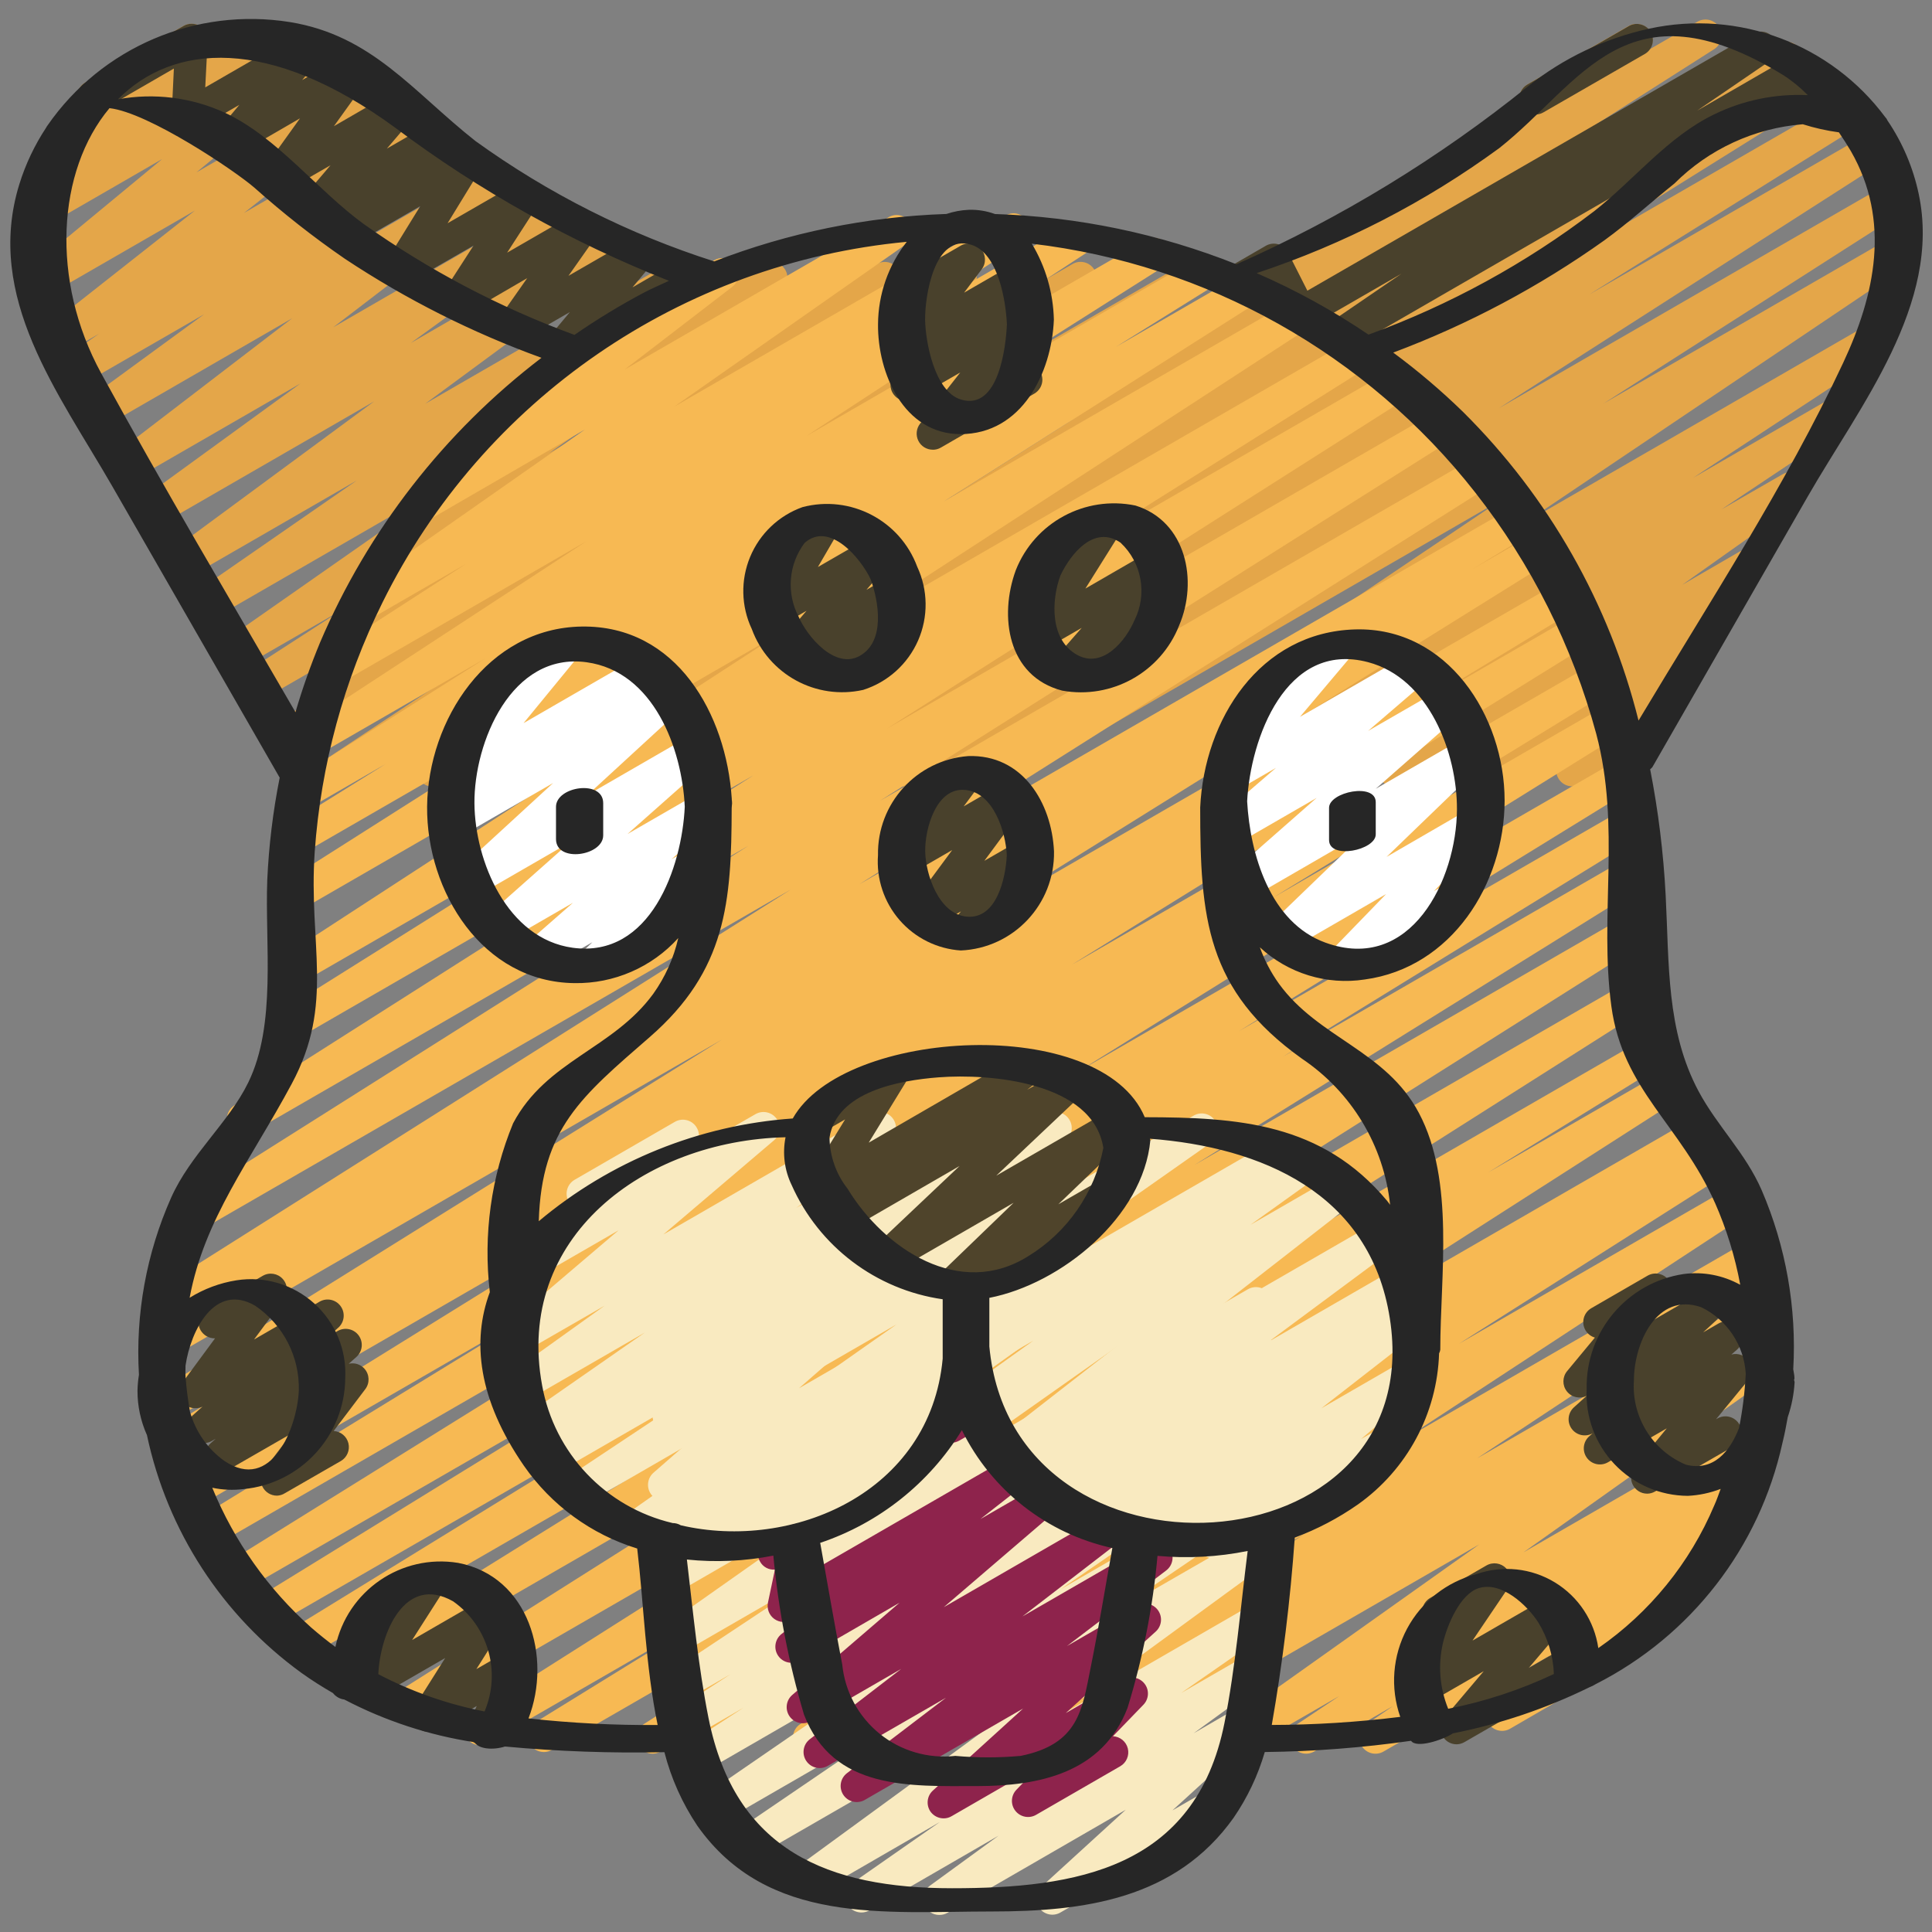 <svg height="512" viewBox="0 0 60 60" width="512" xmlns="http://www.w3.org/2000/svg"><rect x="0" y="0" width="60" height="60" fill="#808080" stroke="none"/><g id="017---Cheetah" fill="none"><path id="Path" d="m47.684 3.557c-.226-0-.424-.152-.483-.371-.059-.219.037-.449.233-.562l3.157-1.824c.237-.124.531-.039.665.193.134.232.061.528-.165.672l-3.157 1.824c-.076.044-.162.068-.25.068z" fill="#e4a649"/><path id="Path" d="m10.487 24.435c-.221 0-.415-.145-.479-.356-.064-.211.019-.439.203-.561l9.678-6.418-10.806 6.235c-.233.131-.527.056-.669-.17-.142-.226-.081-.523.138-.676l9.714-6.6-10.108 5.835c-.235.134-.533.057-.674-.174-.141-.231-.073-.531.153-.679l3-1.94-3.067 1.769c-.232.133-.527.06-.671-.165-.143-.226-.084-.524.135-.678l7.205-5.04-7.545 4.356c-.232.135-.53.063-.674-.164-.144-.227-.083-.527.139-.68l4.921-3.408-5.128 2.96c-.23.131-.522.061-.667-.16-.145-.221-.092-.517.12-.675l6.215-4.581-6.593 3.806c-.23.131-.522.06-.666-.162-.144-.222-.091-.518.122-.675l4.851-3.527-5.116 2.953c-.228.128-.516.059-.661-.158-.145-.217-.099-.51.107-.671l5.409-4.146-5.792 3.344c-.23.13-.521.059-.665-.162-.144-.221-.092-.516.12-.674l3.6-2.631-3.79 2.185c-.232.129-.524.055-.666-.169-.142-.224-.085-.52.131-.674l1.066-.74-1.033.6c-.227.13-.515.063-.662-.153-.147-.216-.102-.509.102-.672l4.568-3.599-4.611 2.66c-.225.128-.51.063-.657-.15s-.109-.502.089-.668l4.164-3.443-3.62 2.09c-.227.124-.511.053-.655-.162-.143-.215-.099-.505.103-.667l.866-.653c-.203.058-.421-.018-.544-.19-.149-.209-.116-.496.076-.666l1.408-1.241c-.166-.081-.273-.248-.279-.432-.006-.185.09-.358.25-.45l3.058-1.763c.222-.127.505-.065.654.143.149.208.117.495-.074.665l-.563.494 2.442-1.407c.229-.131.52-.062.665.158.146.22.095.515-.114.674l-.765.577 1.755-1.016c.225-.13.512-.066.66.148s.109.505-.091.67l-4.169 3.443 5.485-3.166c.227-.131.517-.064.664.153.147.217.101.511-.105.673l-4.567 3.6 5.412-3.125c.232-.135.53-.063.674.164s.083.527-.139.68l-1.064.738 1.381-.8c.229-.126.517-.054.659.165.143.219.093.511-.114.67l-3.6 2.634 4.419-2.551c.228-.132.52-.064.666.155.146.219.097.514-.112.675l-5.409 4.145 6.72-3.878c.23-.131.522-.06.666.162.144.222.091.518-.122.675l-4.853 3.528 6.108-3.525c.23-.131.522-.061.667.16.145.221.092.517-.12.675l-6.211 4.578 7.9-4.56c.232-.133.527-.06.671.165.143.226.084.524-.135.678l-4.925 3.411 6.991-4.033c.232-.133.527-.06.671.165.143.226.084.524-.135.678l-7.2 5.037 10.186-5.88c.235-.134.533-.057.674.174.141.231.073.531-.153.679l-2.992 1.936 4.83-2.789c.233-.131.527-.056.669.17s.081.523-.138.676l-9.719 6.601 12.906-7.447c.234-.136.534-.061.676.169s.076.532-.15.681l-9.676 6.42 12.593-7.27c.234-.131.53-.054.67.175.14.229.075.527-.148.677l-7.537 4.894 22.993-13.279c.234-.127.527-.048.666.18.138.228.073.524-.148.674l-16.474 10.493 18.445-10.649c.154-.091.344-.094.5-.006s.253.251.256.43c.002.179-.091.345-.245.436l-1.916 1.175 2.368-1.368c.236-.13.532-.05.67.181.138.231.069.529-.156.676l-9.993 6.238 10.54-6.084c.235-.127.529-.047.667.182.138.229.071.526-.152.674l-8.4 5.247 8.587-4.958c.235-.138.538-.062.68.171.142.233.071.537-.16.683l-11.918 7.639 11.974-6.913c.234-.125.525-.046.663.181s.075.522-.144.672l-9.243 5.914 8.875-5.123c.233-.135.532-.061.675.168.143.229.078.53-.146.68l-11.855 7.98 10.6-6.12c.235-.141.539-.066.682.166.144.233.073.538-.157.685l-5.889 3.87 4.066-2.348c.234-.139.536-.065.68.166s.076.535-.152.683l-3.715 2.48 1.914-1.1c.231-.128.522-.055.664.167s.088.517-.125.673l-3.668 2.6 1.727-1c.231-.152.542-.087.694.144s.087.542-.144.694l-1.713 1.279c.221-.089.474-.01.605.189.131.199.103.463-.066.63l-1.793 1.8c.209.033.375.193.414.401.039.208-.057.418-.239.525l-2.656 1.534c-.217.121-.49.064-.641-.134s-.133-.476.041-.653l1.5-1.5-3.96 2.286c-.229.129-.519.059-.663-.16-.145-.219-.095-.513.114-.673l1.68-1.254-3.619 2.088c-.23.125-.517.051-.659-.169-.141-.22-.089-.512.12-.67l3.669-2.607-5.971 3.447c-.233.131-.528.055-.669-.172-.141-.227-.079-.525.141-.676l3.7-2.473-5.755 3.319c-.234.131-.529.054-.669-.174-.141-.228-.077-.526.144-.676l5.9-3.875-8.188 4.726c-.233.129-.525.053-.666-.173s-.081-.522.137-.674l11.855-7.982-15.294 8.83c-.234.125-.525.046-.663-.181-.138-.227-.075-.522.144-.672l9.23-5.906-11.718 6.761c-.234.129-.529.051-.668-.178-.139-.228-.074-.526.148-.675l11.924-7.641-14.716 8.495c-.235.127-.529.047-.667-.182-.138-.229-.071-.526.152-.674l8.394-5.244-10.569 6.1c-.235.127-.529.047-.667-.182-.138-.229-.071-.526.152-.674l10-6.245-12.3 7.1c-.236.131-.534.05-.672-.182s-.067-.532.161-.677l1.92-1.173-3.522 2.033c-.235.131-.532.053-.671-.177-.14-.23-.072-.529.152-.677l16.468-10.488-19.654 11.346c-.234.129-.527.051-.667-.176-.14-.227-.076-.524.144-.675l7.536-4.894-9.953 5.746c-.076.044-.162.068-.25.068z" fill="#e4a649"/><path id="Path" d="m22.283 54.47c-.224 0-.42-.149-.481-.364-.061-.215.029-.445.219-.562l.373-.23-1.885 1.086c-.234.129-.529.051-.668-.178-.139-.228-.074-.526.148-.675l13.261-8.5-16.114 9.3c-.236.133-.535.054-.675-.179-.139-.233-.067-.534.162-.679l5.132-3.166-6.607 3.814c-.235.129-.53.05-.669-.179-.139-.229-.072-.528.152-.676l15.742-9.982-17.551 10.129c-.236.132-.533.053-.673-.178-.139-.231-.07-.531.157-.678l17.09-10.8-18.456 10.66c-.236.133-.535.054-.675-.179-.139-.233-.067-.534.162-.679l14.058-8.738-14.9 8.6c-.236.128-.53.047-.668-.183-.137-.23-.069-.528.156-.675l11.186-6.879-11.759 6.782c-.236.128-.53.047-.668-.183-.137-.23-.069-.528.156-.675l12.347-7.6-12.708 7.334c-.236.13-.532.05-.67-.181-.138-.231-.069-.529.156-.676l16.856-10.482-17.258 9.962c-.236.131-.534.05-.672-.182s-.067-.532.161-.677l10.471-6.413-10.498 6.061c-.237.142-.544.065-.686-.172-.142-.237-.065-.544.172-.686l16.089-9.974-16.075 9.281c-.238.141-.545.062-.685-.175s-.062-.545.175-.685l5.065-3.076-4.784 2.761c-.236.13-.532.05-.67-.181-.138-.231-.069-.529.156-.676l17.487-10.9-17.062 9.851c-.237.132-.536.051-.674-.183-.138-.234-.064-.535.166-.678l1.781-1.076-1.234.712c-.235.129-.53.05-.669-.179-.139-.229-.072-.528.152-.676l19.68-12.431-18.549 10.706c-.235.129-.53.05-.669-.179-.139-.229-.072-.528.152-.676l17.757-11.214-15.442 8.915c-.236.143-.544.068-.687-.168s-.068-.544.168-.687l16.113-10.246-13.894 8.023c-.237.142-.544.066-.686-.171s-.066-.544.171-.686l10.038-6.3-9.593 5.537c-.234.129-.527.051-.667-.176-.14-.227-.076-.524.144-.675l15.34-9.98-14.964 8.64c-.234.124-.524.043-.661-.183-.137-.227-.074-.521.144-.671l9.763-6.2-9.086 5.244c-.237.142-.544.065-.686-.172s-.065-.544.172-.686l3.034-1.891-2.4 1.385c-.234.124-.524.043-.661-.183-.137-.227-.074-.521.144-.671l6.007-3.807-5.08 2.933c-.234.133-.532.057-.673-.173-.141-.229-.075-.529.149-.678l8.756-5.727-7.6 4.386c-.234.127-.526.048-.665-.179-.139-.227-.076-.523.144-.673l4.386-2.834-2.975 1.716c-.231.131-.525.058-.668-.166-.143-.224-.085-.521.131-.676l7.2-5.044-4.763 2.761c-.228.134-.521.067-.668-.153-.147-.22-.098-.516.112-.676l4.174-3.216c-.198-.05-.345-.214-.373-.416s.069-.4.245-.502l5.293-3.057c.228-.131.518-.063.664.155.146.218.098.513-.109.674l-3.338 2.566 8.2-4.733c.231-.131.525-.058.668.166.143.224.085.521-.131.676l-7.2 5.045 10.3-5.944c.234-.127.526-.048.665.179.139.227.076.523-.144.673l-4.386 2.835 5.9-3.408c.233-.124.522-.045.661.179.138.225.078.518-.138.671l-8.758 5.73 10.545-6.093c.235-.135.535-.057.676.175.141.232.071.534-.158.68l-6.01 3.808 7.088-4.092c.153-.092.344-.095.5-.008s.254.25.257.429-.09.345-.243.437l-3.036 1.891 3.879-2.239c.235-.135.535-.057.676.175.141.232.071.534-.158.68l-9.742 6.187 10.739-6.2c.234-.131.53-.054.67.175.14.229.075.527-.148.677l-15.348 9.985 16.718-9.652c.236-.132.533-.053.673.178.139.231.07.531-.157.678l-10.03 6.3 10.728-6.194c.235-.131.532-.053.671.177.14.23.072.529-.152.677l-16.12 10.246 17.014-9.821c.235-.129.53-.05.669.179.139.229.072.528-.152.676l-17.756 11.212 18.508-10.684c.235-.125.526-.045.664.183.137.228.073.523-.148.672l-19.67 12.425 20.307-11.725c.238-.141.544-.062.685.176.141.238.062.544-.176.685l-1.781 1.08 1.846-1.067c.153-.092.344-.095.5-.009.156.087.254.25.258.429s-.09.346-.243.438l-17.5 10.907 17.832-10.295c.237-.135.538-.055.678.179.139.235.065.537-.168.681l-5.035 3.058 4.987-2.879c.236-.13.532-.05.67.181.138.231.069.529-.156.676l-16.1 9.979 16.233-9.372c.236-.131.534-.05.672.182s.067.532-.161.677l-10.482 6.424 10.327-5.962c.237-.142.544-.065.686.172.142.237.065.544-.172.686l-16.846 10.476 16.76-9.676c.236-.131.534-.05.672.182s.067.532-.161.677l-12.342 7.6 12.036-6.947c.236-.131.534-.05.672.182s.067.532-.161.677l-11.177 6.879 10.793-6.23c.235-.126.528-.045.665.184.137.229.07.525-.152.673l-14.065 8.743 13.576-7.838c.235-.129.53-.05.669.179.139.229.072.528-.152.676l-17.09 10.799 16.412-9.478c.235-.135.535-.057.676.175.141.232.071.534-.158.68l-15.747 9.994 15.554-8.979c.236-.133.535-.054.675.179.139.233.067.534-.162.679l-5.121 3.16 5.245-3.028c.234-.125.525-.046.663.181.138.227.075.522-.144.672l-13.281 8.509 13.839-7.989c.236-.128.53-.047.668.183.137.23.069.528-.156.675l-.342.21.374-.215c.235-.135.535-.057.676.175.141.232.071.534-.158.68l-8.294 5.269 8.405-4.852c.233-.127.525-.049.665.177.139.226.078.522-.141.673l-10.636 6.97 10.664-6.156c.233-.125.523-.048.662.177s.079.519-.137.672l-8.915 5.895 8.736-5.043c.152-.094.343-.099.5-.014.157.085.257.247.262.426.005.179-.086.346-.238.44l-5.222 3.413 4.747-2.741c.231-.128.522-.055.664.167s.088.517-.125.673l-7.887 5.6 7.056-4.073c.233-.127.524-.05.664.175.14.225.08.521-.137.673l-1.321.882.359-.206c.232-.133.528-.059.671.167s.082.525-.138.678l-1.117.765c.225-.043.451.073.547.281.096.208.039.455-.139.599l-2.674 2.159c.182.066.309.231.327.423.018.192-.077.378-.243.477l-4.266 2.475c-.226.133-.517.068-.665-.148-.149-.216-.105-.51.1-.674l1.8-1.449-5.179 2.987c-.232.128-.523.053-.664-.171s-.084-.519.131-.673l.833-.572-2.456 1.416c-.233.127-.524.05-.664-.175-.14-.225-.08-.521.137-.673l1.321-.882-3 1.73c-.23.125-.517.051-.659-.169-.141-.22-.089-.512.12-.67l7.885-5.6-11.157 6.439c-.234.129-.527.051-.667-.176-.14-.227-.076-.524.144-.675l5.222-3.413-7.388 4.264c-.233.129-.526.052-.667-.174-.14-.226-.078-.523.141-.675l8.911-5.892-11.679 6.741c-.234.131-.529.054-.669-.174-.141-.228-.077-.526.144-.676l10.644-6.977-13.556 7.827c-.234.127-.527.048-.666-.18-.138-.228-.073-.524.148-.674l8.287-5.265-10.599 6.119c-.076.045-.162.069-.25.07z" fill="#f7b953"/><g fill="#49412c"><path id="Path" d="m29.954 29.458c-.193 0-.369-.111-.452-.286s-.057-.382.065-.531l.277-.337-.852.491c-.205.118-.465.076-.622-.1-.158-.177-.17-.439-.03-.63l1.231-1.665-1.26.728c-.205.119-.466.077-.624-.1-.158-.177-.169-.441-.027-.632l.734-.977c-.199-.048-.348-.212-.378-.414-.029-.202.068-.402.245-.505l1.539-.89c.206-.119.467-.076.624.101s.168.442.026.632l-.522.7 1.221-.705c.205-.118.465-.077.622.099s.171.439.031.63l-1.232 1.666 1.151-.663c.209-.12.474-.074.63.11s.158.453.006.64l-.658.8c.169.079.28.245.288.431s-.088.362-.249.455l-1.533.886c-.076.044-.163.067-.251.066z"/><path id="Path" d="m28.968 13.966c-.192 0-.367-.109-.45-.281s-.062-.377.056-.528l1.248-1.589-1.414.816c-.218.128-.498.072-.651-.129s-.131-.486.051-.662l.367-.357c-.205.048-.418-.038-.533-.214-.115-.176-.107-.406.02-.574l.793-1.048c-.191-.057-.33-.223-.353-.421-.023-.198.074-.391.246-.491l1.493-.861c.206-.118.466-.075.623.103s.168.441.026.63l-.549.729 1.159-.669c.218-.128.498-.072.651.129s.131.486-.051.662l-.3.295.169-.1c.207-.12.471-.076.628.105.157.181.164.447.016.636l-1.248 1.589.654-.377c.155-.091.346-.092.502-.002.156.089.251.255.251.435-0.0.179-.097.345-.253.434l-2.901 1.675c-.076.044-.162.067-.25.066z"/><path id="Path" d="m51.154 46.387c-.194 0-.37-.112-.452-.287s-.057-.382.066-.531l.995-1.211-1.826 1.054c-.223.129-.507.068-.657-.141-.15-.209-.117-.497.076-.667l.107-.093c-.22.126-.5.067-.651-.137-.151-.205-.124-.49.062-.663l.4-.362c-.212.105-.468.047-.614-.139-.146-.186-.142-.448.009-.63l.862-1.04c-.124-.036-.229-.118-.294-.23-.138-.239-.056-.545.183-.683l1.747-1.01c.21-.121.476-.074.632.11.156.185.157.455.003.642l-.582.7 1.476-.852c.22-.126.5-.067.651.137.151.205.124.49-.062.663l-.393.361.47-.272c.223-.132.509-.071.66.139.151.21.117.501-.079.67l-.173.151c.21-.057.433.029.551.211s.104.421-.034.589l-.994 1.21.06-.034c.237-.124.531-.039.665.193.134.232.061.528-.165.672l-2.453 1.412c-.075.044-.159.067-.246.068z"/><path id="Path" d="m8.6 46.449c-.189 0-.363-.107-.447-.276-.085-.169-.066-.372.047-.524l.858-1.133-1.937 1.114c-.222.129-.506.068-.656-.14s-.118-.496.074-.667l.161-.142-.133.076c-.22.118-.493.056-.64-.146-.147-.202-.123-.481.056-.654l.306-.274c-.207.102-.457.05-.605-.127-.148-.177-.156-.432-.019-.618l1.013-1.374c-.183.004-.354-.092-.447-.25-.138-.239-.056-.545.183-.683l1.747-1.01c.205-.118.465-.076.622.1.158.177.17.439.03.63l-.924 1.249 2.049-1.183c.22-.118.493-.056.64.146s.123.481-.056.654l-.3.27.266-.153c.222-.126.503-.065.653.142.149.207.119.493-.071.664l-.24.213c.18-.043.369.017.491.156.157.178.167.442.024.632l-.983 1.3c.221.012.407.168.459.383.051.215-.044.438-.236.549l-1.738 1c-.074.047-.159.073-.247.076z"/><path id="Path" d="m25.6 21.308c-.199 0-.379-.117-.458-.299s-.044-.394.09-.54l.056-.061-.377.217c-.21.121-.477.073-.633-.113-.155-.186-.155-.457.002-.643l.767-.9-.776.447c-.196.113-.444.08-.603-.08-.16-.16-.192-.408-.079-.604l.709-1.217c-.24.047-.479-.086-.565-.315-.086-.229.007-.487.219-.609l1.448-.836c.196-.113.444-.079.603.081s.191.408.078.604l-.681 1.17 1.643-.948c.21-.121.477-.073.633.113.155.186.155.457-.002.643l-.766.9.71-.409c.214-.124.487-.073.641.12.155.193.145.47-.023.652l-.28.3c.214.024.389.184.433.395.044.211-.053.427-.24.535l-2.3 1.327c-.075.045-.161.069-.249.07z"/><path id="Path" d="m33.1 21.316c-.196-0-.374-.115-.455-.294-.081-.179-.05-.388.08-.536l.869-.987-1.123.648c-.199.116-.452.081-.612-.085-.16-.166-.186-.42-.062-.615l1.103-1.765c-.239.124-.533.036-.665-.199s-.055-.532.175-.672l1.732-1c.199-.115.451-.08.611.086.159.166.185.419.062.614l-1.107 1.767 2.024-1.169c.212-.122.481-.072.635.117.155.189.15.462-.01.646l-.87.988.191-.109c.237-.124.531-.039.665.193.134.232.061.528-.165.672l-2.832 1.635c-.075.043-.16.065-.246.065z"/></g><path id="Path" d="m29.175 59.47c-.218.003-.413-.136-.481-.343-.069-.207.005-.435.181-.562l2.139-1.558-4.014 2.321c-.232.133-.527.06-.671-.165-.143-.226-.084-.524.135-.678l2.723-1.9-3.976 2.3c-.23.13-.521.059-.665-.162s-.092-.516.12-.674l6.982-5.1-8.24 4.751c-.233.131-.527.056-.669-.17s-.081-.523.138-.676l5.109-3.48-5.5 3.176c-.232.133-.528.059-.671-.167s-.082-.525.138-.678l6.6-4.54-6.727 3.885c-.234.136-.534.061-.676-.169s-.076-.532.15-.681l1.79-1.165-1.544.892c-.152.093-.343.098-.5.013-.157-.085-.257-.248-.262-.426-.005-.179.086-.346.239-.44l1.665-1.08-1.3.751c-.234.133-.53.057-.672-.171s-.078-.528.145-.678l4.384-2.907-4.045 2.335c-.231.13-.523.057-.666-.166-.143-.223-.087-.519.128-.675l6.408-4.517-6.114 3.534c-.231.132-.525.06-.668-.164-.144-.224-.087-.521.128-.676l4.171-2.97-3.8 2.194c-.232.133-.527.06-.671-.165-.143-.226-.084-.524.135-.678l1.115-.779-.49.283c-.223.13-.508.069-.658-.141-.15-.21-.116-.5.079-.669l3.11-2.717-2.388 1.379c-.225.133-.515.07-.665-.145-.149-.215-.108-.509.096-.674l.417-.344c-.113-.002-.224-.036-.318-.1-.16-.121-.233-.327-.183-.522l.457-1.814c-.179-.071-.302-.238-.315-.43-.013-.192.085-.375.252-.47l.521-.3c.174-.1.391-.087.551.034.16.121.233.326.184.521l-.392 1.555 3.667-2.116c.225-.128.51-.063.657.15.147.212.109.502-.089.668l-.143.118 1.628-.939c.223-.127.506-.066.655.143.149.209.117.496-.076.666l-3.109 2.716 6.117-3.531c.232-.133.527-.06.671.165.143.226.084.524-.135.678l-1.125.785 2.826-1.631c.231-.132.525-.06.668.164.144.224.087.521-.128.676l-4.171 2.971 6.61-3.816c.231-.13.523-.057.666.166.143.223.087.519-.128.675l-6.409 4.518 8.477-4.894c.234-.136.534-.061.676.169s.076.532-.15.681l-4.39 2.91 3.963-2.287c.234-.131.53-.054.67.175s.075.527-.148.677l-1.646 1.065 1.2-.7c.234-.131.53-.054.67.175s.075.527-.148.677l-1.8 1.17 1.36-.784c.232-.128.523-.053.664.171s.084.519-.131.673l-6.6 4.541 6.189-3.572c.233-.131.527-.056.669.17s.081.523-.138.676l-5.1 3.475 4.637-2.674c.23-.13.521-.059.665.162s.092.516-.12.674l-6.981 5.1 6.114-3.53c.232-.133.527-.06.671.165.143.226.084.524-.135.678l-2.731 1.9 1.98-1.142c.23-.13.521-.059.665.162s.092.516-.12.674l-2.139 1.558 1.38-.8c.22-.123.497-.062.647.141s.124.486-.06.659l-2.624 2.394 1.188-.685c.155-.099.352-.104.512-.015.16.09.259.26.256.443s-.105.351-.268.436l-5.175 2.997c-.22.123-.497.062-.647-.141s-.124-.486.06-.659l2.623-2.395-5.536 3.2c-.076.044-.162.066-.25.065z" fill="#f9eac0"/><path id="Path" d="m37.7 48.4c-.21 0-.398-.131-.47-.328-.072-.197-.014-.418.147-.554l1.932-1.635-4.009 2.317c-.227.132-.518.065-.665-.153-.147-.218-.1-.512.107-.674l3.1-2.413-4.432 2.559c-.232.133-.527.06-.671-.165-.143-.226-.084-.524.135-.678l.74-.516-1.257.726c-.229.128-.518.057-.661-.163-.144-.219-.094-.512.114-.671l3.852-2.858-4.397 2.536c-.227.132-.518.065-.665-.153-.147-.218-.1-.512.107-.674l5.046-3.931-5.253 3.028c-.231.13-.523.058-.666-.164-.144-.223-.089-.518.125-.675l2.133-1.527-1.78 1.026c-.237.124-.531.039-.665-.193-.134-.232-.061-.528.165-.672l10.616-6.125c.231-.13.523-.058.666.164.144.223.089.518-.125.675l-2.136 1.53 2.667-1.539c.227-.132.518-.065.665.153.147.218.1.512-.107.674l-5.045 3.931 5.7-3.288c.229-.13.52-.06.665.16s.094.515-.117.674l-3.849 2.855 3.927-2.267c.231-.128.522-.054.664.169.142.223.086.518-.128.673l-.745.519.449-.259c.227-.132.518-.065.665.153.147.218.1.512-.107.674l-3.1 2.414 2.589-1.494c.224-.13.511-.067.66.145.149.212.111.503-.087.67l-1.928 1.633.778-.449c.237-.124.531-.039.665.193.134.232.061.528-.165.672l-5.6 3.233c-.076.042-.162.064-.249.062z" fill="#f9eac0"/><path id="Path" d="m24.415 48.337c-.208 0-.394-.128-.468-.322-.074-.194-.02-.414.136-.552l1.724-1.529-4.036 2.33c-.235.141-.539.066-.682-.166-.144-.233-.073-.538.157-.685l3.619-2.371-4.8 2.772c-.231.127-.52.053-.662-.169-.142-.222-.087-.516.125-.672l8.317-5.844-9.665 5.58c-.234.139-.536.065-.68-.166s-.076-.535.152-.683l3.762-2.5-4.133 2.386c-.234.129-.527.051-.667-.176-.14-.227-.076-.524.144-.675l.389-.253-.325.186c-.232.129-.524.055-.666-.169-.142-.224-.085-.52.131-.674l3.737-2.6-3.6 2.077c-.231.13-.523.058-.666-.164-.144-.223-.089-.518.125-.675l2.894-2.074-2.432 1.4c-.224.127-.507.064-.656-.146s-.113-.499.082-.667l3.439-2.928-2.227 1.285c-.224.128-.508.064-.656-.147-.148-.211-.112-.5.083-.667l1.408-1.192c-.064-.042-.117-.099-.155-.166-.137-.239-.056-.544.183-.682l3.114-1.8c.224-.128.508-.064.656.147.148.211.112.5-.083.667l-.214.181 2.145-1.234c.224-.127.507-.064.656.146s.113.499-.082.667l-3.438 2.925 6.48-3.74c.231-.13.523-.058.666.164.144.223.089.518-.125.675l-2.894 2.075 5.046-2.912c.231-.128.522-.054.664.169.142.223.086.518-.128.673l-3.735 2.6 5.963-3.442c.234-.133.532-.057.673.173.141.229.075.529-.149.678l-.382.249 1.908-1.1c.233-.127.524-.05.664.175.14.225.08.521-.137.673l-3.764 2.5 5.729-3.307c.231-.127.52-.053.662.169.142.222.087.516-.125.672l-8.316 5.843 10.413-6.012c.234-.133.532-.057.673.173.141.229.075.529-.149.678l-10.016 6.565.01.014c.15.208.118.496-.073.666l-1.725 1.53.392-.225c.155-.099.352-.104.512-.015.16.09.259.26.256.443s-.105.351-.268.436l-4.66 2.691c-.076.044-.162.067-.25.067z" fill="#f9eac0"/><path id="Path" d="m29.579 40.381c-.204 0-.387-.124-.464-.313s-.03-.406.117-.547l2.247-2.167-3.716 2.146c-.221.137-.51.081-.664-.127-.155-.209-.124-.501.07-.673l2.631-2.489-3.458 2c-.227.127-.513.06-.659-.155-.146-.215-.102-.506.1-.67l.28-.221-.289.166c-.198.114-.448.079-.607-.085-.159-.164-.188-.414-.069-.609l1.147-1.872-.727.42c-.239.136-.543.053-.68-.185-.137-.238-.057-.542.18-.681l2.432-1.4c.198-.115.449-.08.609.084.159.164.187.415.068.61l-1.148 1.873 4.64-2.686c.227-.127.513-.06.659.155.146.215.102.506-.1.67l-.278.219 1.08-.623c.221-.137.51-.081.664.127.155.209.124.501-.07.673l-2.634 2.49 3.579-2.066c.219-.132.502-.077.657.127s.13.491-.057.666l-2.251 2.162 1.253-.722c.155-.099.352-.104.512-.015.16.09.259.26.256.443s-.105.351-.268.436l-4.792 2.766c-.075.046-.162.071-.25.072z" fill="#4f442b"/><path id="Path" d="m29.309 56.471c-.159.001-.309-.073-.405-.2-.15-.207-.121-.494.069-.665l2.8-2.545-4.92 2.839c-.228.129-.517.06-.662-.158-.145-.218-.098-.511.109-.672l3.078-2.345-3.678 2.12c-.228.128-.516.059-.661-.158-.145-.217-.099-.51.107-.671l2.842-2.187-2.811 1.623c-.223.126-.505.063-.654-.146-.148-.209-.115-.496.078-.665l3.335-2.867-3.111 1.8c-.227.128-.514.061-.66-.155-.146-.216-.101-.508.102-.671l1.245-.975-.923.532c-.171.098-.384.087-.543-.028s-.236-.315-.196-.508l.216-1.025c-.19.017-.372-.081-.463-.249-.138-.239-.056-.544.182-.682l.737-.426c.171-.099.384-.088.544.028.16.116.237.315.196.508l-.2.956 6.074-3.507c.227-.128.514-.061.66.155.146.216.101.508-.102.671l-1.247.978 1.621-.936c.224-.131.51-.069.66.142.15.211.114.502-.083.67l-3.335 2.86 4.729-2.73c.228-.131.518-.063.664.155.146.218.098.513-.109.674l-2.842 2.189 3.911-2.258c.229-.133.521-.065.668.155.147.22.096.516-.115.676l-3.081 2.347 2.181-1.259c.22-.121.496-.06.644.143s.123.484-.058.657l-2.802 2.539 1.8-1.038c.216-.125.49-.071.644.125s.139.476-.034.655l-.946.978c.221.011.41.166.462.381.052.215-.043.44-.235.551l-2.614 1.509c-.216.125-.49.071-.644-.125s-.139-.476.034-.655l.745-.77-2.753 1.589c-.075.046-.162.07-.25.071z" fill="#8e234c"/><path id="Path" d="m29.542 44.808c-.156-0-.302-.073-.397-.196-.094-.124-.126-.284-.085-.435l.411-1.523c-.065-.221.03-.459.23-.574l.09-.052c.176-.101.395-.086.555.037.16.124.23.332.177.528l-.216.8c.217.02.396.178.443.39.047.213-.05.432-.238.541l-.72.415c-.076.044-.162.068-.25.069z" fill="#8e234c"/><path id="Path" d="m56.776 3.965c-.059-0-.117-.01-.172-.03-.14-.051-.249-.16-.3-.3l-.164-.456-1.173.676c-.155.099-.352.104-.512.015s-.259-.26-.256-.443c.002-.184.105-.351.268-.436l1.69-.976c.128-.075.283-.089.422-.037.14.051.249.16.3.3l.165.458c.243-.116.533-.019.658.219.125.238.039.532-.194.666l-.483.278c-.076.044-.162.067-.249.067z" fill="#49412c"/><path id="Path" d="m41.544 10.958c-.219 0-.413-.143-.478-.352-.065-.21.015-.437.196-.561l2.262-1.545-2.878 1.66c-.119.068-.261.085-.393.047-.131-.04-.239-.133-.3-.255l-.6-1.185-.7.4c-.237.124-.531.039-.665-.193-.134-.232-.061-.528.165-.672l1.155-.667c.119-.07.262-.087.394-.047.131.04.239.133.3.255l.6 1.185 13.83-7.98c.233-.135.531-.062.674.166.143.228.08.528-.142.68l-2.257 1.542 3.026-1.748c.239-.136.543-.053.68.185.137.238.057.542-.18.681l-14.439 8.337c-.076.044-.162.067-.25.067z" fill="#49412c"/><path id="Path" d="m47.682 3.558c-.226-0-.424-.152-.483-.371-.059-.219.037-.449.233-.562l3.168-1.825c.237-.124.531-.039.665.193.134.232.061.528-.165.672l-3.168 1.825c-.076.044-.162.068-.25.068z" fill="#49412c"/><path id="Path" d="m17.46 11.259c-.194 0-.371-.112-.454-.288-.082-.176-.055-.384.07-.533l.622-.746-1.509.871c-.204.116-.462.075-.619-.1-.158-.173-.175-.433-.04-.625l.843-1.2-1.918 1.115c-.199.112-.449.075-.607-.09-.158-.165-.184-.416-.063-.61l.921-1.426-2.019 1.161c-.199.117-.453.083-.613-.084-.161-.166-.186-.421-.062-.616l1.039-1.685-2.1 1.21c-.217.119-.488.062-.638-.135-.15-.197-.134-.473.038-.651l.226-.226-.568.328c-.211.122-.479.074-.634-.113-.156-.187-.154-.459.003-.644l.887-1.04-1.391.8c-.204.117-.461.077-.62-.097-.158-.174-.174-.434-.037-.626l1.1-1.534-1.881 1.091c-.21.125-.48.079-.637-.108-.158-.187-.157-.46.001-.646l.634-.756-1.354.782c-.158.091-.354.089-.51-.006-.156-.095-.248-.268-.239-.451l.069-1.452-2.258 1.305c-.239.136-.543.053-.68-.185-.137-.238-.057-.542.18-.681l3.058-1.763c.158-.091.354-.089.51.006.156.095.248.268.239.451l-.075 1.452 3.01-1.737c.21-.121.476-.074.632.111.156.185.157.456.002.642l-.635.757 1.429-.824c.204-.119.464-.079.622.095s.174.437.036.629l-1.1 1.532 1.9-1.1c.211-.122.479-.074.634.113.156.187.154.459-.003.644l-.887 1.04 1.352-.78c.217-.119.488-.062.638.135.15.197.134.473-.038.651l-.228.228.517-.3c.199-.117.453-.083.613.084.161.166.186.421.062.616l-1.03 1.683 2.1-1.211c.199-.112.449-.075.607.09.158.165.184.416.063.61l-.921 1.425 2.09-1.206c.204-.119.463-.077.619.1.158.173.175.433.04.625l-.844 1.2 1.975-1.139c.21-.121.476-.074.632.111.156.185.157.456.002.642l-.62.744 1.575-.909c.237-.124.531-.039.665.193.134.232.061.528-.165.672l-4.008 2.311c-.076.045-.162.068-.25.068z" fill="#49412c"/><path id="Path" d="m15.016 54.213c-.171 0-.331-.087-.423-.231-.092-.144-.104-.326-.031-.481l.243-.519-1.266.731c-.199.115-.451.08-.611-.086-.159-.166-.185-.419-.062-.614l.96-1.522-2.308 1.332c-.199.113-.45.077-.608-.089-.159-.165-.184-.417-.063-.611l1.034-1.613c-.242.117-.534.022-.66-.216-.126-.238-.041-.533.192-.667l1.747-1.009c.199-.113.45-.077.608.089.159.165.184.417.063.611l-1.031 1.613 2.281-1.317c.199-.115.451-.08.611.086.159.166.185.419.062.614l-.96 1.522.888-.512c.189-.107.425-.08.585.068.16.147.206.38.115.577l-.442.945c.147.094.234.258.23.433-.004.174-.099.334-.25.421l-.655.379c-.076.043-.162.066-.249.066z" fill="#49412c"/><path id="Path" d="m45.235 54.171c-.195-0-.371-.113-.453-.29-.082-.177-.054-.385.072-.533l1.225-1.448-1.732 1c-.202.116-.457.078-.615-.092-.159-.17-.179-.428-.049-.621l1.117-1.647c-.242.067-.497-.056-.594-.288-.098-.232-.008-.5.209-.626l1.747-1.009c.202-.116.457-.078.615.092.159.17.179.428.049.621l-1.095 1.619 2.34-1.35c.21-.121.477-.073.632.113.156.186.155.457-0.0.642l-1.226 1.446 1.169-.675c.237-.124.531-.039.665.193.134.232.061.528-.165.672l-3.661 2.11c-.076.045-.162.07-.25.071z" fill="#49412c"/><path id="Path" d="m18.483 30.373c-.203-0-.386-.124-.463-.313s-.031-.405.116-.546l.262-.254-1.466.846c-.222.125-.503.063-.652-.145-.149-.207-.117-.493.073-.663l1.44-1.261-2.06 1.189c-.222.129-.506.068-.656-.14-.15-.208-.118-.496.074-.667l2.549-2.261-2.875 1.66c-.22.124-.499.065-.649-.139-.15-.204-.124-.488.061-.661l2.94-2.7-2.826 1.631c-.227.131-.517.064-.664-.153-.147-.217-.101-.511.105-.673l.481-.376c-.212.066-.442-.016-.565-.202s-.109-.429.035-.598l1.7-2.072c-.24.048-.479-.085-.565-.314-.086-.229.006-.486.217-.609l2.181-1.259c.209-.12.474-.074.63.11s.158.453.006.64l-1.653 2.015 3.583-2.068c.227-.131.517-.064.664.153.147.217.101.511-.105.673l-.409.319.609-.35c.22-.124.499-.065.649.139.15.204.124.488-.061.661l-2.938 2.7 3.205-1.851c.222-.129.506-.068.656.14.15.208.118.496-.074.667l-2.549 2.259 2.224-1.283c.223-.127.506-.066.655.143.149.209.117.496-.076.666l-1.441 1.261.576-.332c.219-.13.5-.075.654.128s.131.488-.054.664l-1.092 1.053c.144.096.229.259.223.433-.005.173-.1.331-.25.417l-2.175 1.255c-.076.045-.162.068-.25.068z" fill="#fff"/><path id="Path" d="m41.675 30.4c-.201 0-.382-.12-.46-.304-.078-.185-.039-.398.1-.543l1.73-1.785-3.024 1.747c-.219.132-.502.077-.657-.127s-.13-.491.057-.666l3.019-2.912-3.59 2.079c-.223.129-.507.068-.658-.141s-.117-.499.078-.668l2.618-2.3-2.506 1.447c-.223.129-.508.066-.657-.144-.149-.21-.114-.5.081-.668l1.82-1.568-1.233.712c-.21.121-.477.073-.632-.113-.156-.186-.155-.457 0-.642l1.621-1.92c-.192.01-.374-.085-.475-.248-.138-.239-.056-.545.183-.683l2.181-1.259c.21-.119.476-.071.631.114.155.185.155.455 0.0.641l-1.53 1.813 3.359-1.94c.224-.131.51-.069.66.142.15.211.114.502-.083.67l-1.822 1.566 2.274-1.31c.222-.127.505-.065.654.143.149.208.117.495-.074.665l-2.617 2.3 2.757-1.592c.219-.132.502-.077.657.127s.13.491-.057.666l-3.019 2.912 2.591-1.5c.216-.126.492-.073.646.124.154.197.139.478-.036.657l-1.73 1.783.461-.266c.155-.099.352-.104.512-.015.16.09.259.26.256.443s-.105.351-.268.436l-3.565 2.059c-.077.045-.164.068-.253.067z" fill="#fff"/><path id="Shape" d="m58.614 3.737c-.013-.036-.034-.068-.062-.094-1.691-2.277-4.558-3.354-7.33-2.754-1.377.3-2.666.912-3.767 1.791-2.765 2.229-5.809 4.087-9.055 5.528-2.391-.951-4.928-1.479-7.5-1.561-.261-.095-.537-.14-.815-.131-.236.01-.47.054-.694.129-2.469.083-4.906.581-7.21 1.473-2.654-.846-5.156-2.108-7.415-3.738-1.946-1.536-3.207-3.28-5.766-3.695-2.919-.465-5.845.785-7.527 3.215-.016.02-.029.041-.04.064-.359.544-.64 1.136-.833 1.759-1.086 3.514 1.227 6.492 2.886 9.377l5.2 9.051c-.209 1.049-.338 2.113-.386 3.182-.075 1.981.292 4.486-.592 6.289-.615 1.256-1.794 2.23-2.393 3.572-.768 1.727-1.111 3.613-1 5.5-.027.165-.042.332-.045.5-.001.474.1.943.294 1.375.629 2.972 2.34 5.604 4.8 7.386.323.232.65.436.978.626.086.111.213.182.352.2 1.266.663 2.633 1.111 4.045 1.326.121.212.568.251.944.133 1.646.152 3.299.211 4.951.176.208.814.554 1.586 1.022 2.284 2.182 3.093 5.837 2.663 9.145 2.663 2.862 0 5.706-.377 7.509-2.909.429-.625.756-1.315.969-2.043 1.52-.017 3.038-.134 4.543-.349.161.244.975-.02 1.3-.231 1.469-.29 2.894-.771 4.238-1.431.07-.026.137-.06.2-.1 2.955-1.498 5.081-4.243 5.793-7.478.067-.268.119-.539.167-.81.12-.351.192-.716.213-1.086 0-.026-.013-.042-.016-.066s.013-.033.012-.052c0-.1-.026-.189-.038-.284.109-1.903-.226-3.805-.978-5.556-.5-1.156-1.381-1.992-1.96-3.074-1.008-1.882-.914-3.967-1.024-6.086-.068-1.316-.229-2.625-.482-3.918.027-.019.051-.042.071-.069 1.607-2.8 3.214-5.6 4.822-8.4 1.6-2.789 4.168-5.978 3.448-9.395-.173-.819-.504-1.597-.974-2.289zm-12.053.863c2.561-2.023 3.939-5.24 8.806-2.276.282.18.542.392.776.631-1.006-.049-2.009.157-2.914.6-1.436.695-2.478 2.026-3.716 3-2.13 1.627-4.495 2.92-7.013 3.837-1.096-.743-2.259-1.382-3.474-1.91 2.699-.894 5.241-2.203 7.535-3.882zm-16.403 3c.849.257 1.082 1.77 1.112 2.472-.029.686-.253 2.693-1.428 2.336-.824-.25-1.1-1.8-1.112-2.472-.008-.736.284-2.687 1.428-2.336zm-17.876-3.628c2.606 1.955 5.463 3.552 8.493 4.749-.257.121-.518.231-.771.363-.746.396-1.469.836-2.164 1.316-2.323-.852-4.522-2.008-6.54-3.44-1.439-1.043-2.7-2.709-4.319-3.46-1.037-.476-2.196-.621-3.318-.416 1.696-1.716 4.675-2 8.619.888zm-9.139 7.622c-1.581-2.888-1.37-6.294.257-8.235 1.205.133 3.9 1.945 4.509 2.477.886.791 1.821 1.526 2.8 2.2 1.906 1.264 3.957 2.297 6.107 3.076-3.016 2.303-5.385 5.348-6.875 8.838-.294.708-.55 1.432-.765 2.168-2.027-3.498-4.093-6.979-6.033-10.524zm2.757 32.249c-.063-.36-.11-.724-.138-1.09-.009-.121 0-.226 0-.345.16-1.091.909-2.583 2.158-1.86.877.591 1.39 1.589 1.36 2.646-.055 1.139-.843 3.168-2.312 2.176-.52-.372-.896-.911-1.068-1.527zm9.149 9.308c-1.15-.224-2.262-.614-3.3-1.157.053-1.239.808-3.123 2.323-2.263 1.09.768 1.496 2.192.976 3.42zm14.512 5.49c-3.826 0-6.737-1.158-7.559-5.292-.32-1.612-.476-3.274-.67-4.916.896.093 1.801.052 2.685-.122.155 1.672.474 3.326.951 4.936.908 2.356 3.279 2.222 5.365 2.222 1.93 0 3.9-.4 4.683-2.427.474-1.538.786-3.121.931-4.723.936.086 1.879.034 2.8-.152-.224 1.776-.373 3.59-.72 5.34-.905 4.544-4.627 5.134-8.467 5.134zm1.164-16.835v-1.5c2.24-.437 4.78-2.516 5-4.894 0-.019-.01-.03-.012-.048 3.442.263 6.837 1.667 7.449 5.576 1.238 7.89-11.715 8.721-12.438.866zm3.82 6.27c-.223 1.239-.426 2.485-.675 3.719-.262 1.3-.37 2.373-2.173 2.736-.675.061-1.353.061-2.028 0-.844.094-1.69-.153-2.35-.687-.66-.534-1.079-1.31-1.163-2.155-.243-1.255-.457-2.516-.684-3.774 1.831-.615 3.389-1.854 4.4-3.5.919 1.867 2.639 3.215 4.672 3.661zm-.279-12.429c-.27 1.4-1.117 2.621-2.333 3.365-2.124 1.337-4.472-.225-5.61-2.094-.357-.454-.554-1.013-.562-1.59.231-1.434 2.183-1.777 3.387-1.87 1.595-.123 4.791.142 5.117 2.189zm-9.682 1.153c.849 1.912 2.621 3.253 4.692 3.55v1.843c-.384 4.172-4.675 5.983-8.134 5.176-.076-.045-.163-.069-.252-.069-2.081-.489-3.673-2.166-4.053-4.27-.856-4.6 3.161-7.607 7.559-7.712-.1.501-.034 1.022.188 1.482zm20.229 14.222c.132-.549.523-1.512 1.109-1.7.705-.224 1.5.525 1.844 1.053.301.486.47 1.042.491 1.613-1.045.494-2.148.856-3.282 1.08-.265-.649-.321-1.364-.162-2.046zm7.547-5.534c-1.046-.437-1.697-1.492-1.617-2.623 0-1.135.706-2.755 2.092-2.267.801.388 1.33 1.179 1.381 2.068-.029.565-.098 1.127-.209 1.681-.28.733-.797 1.353-1.647 1.141zm.9-8.134c.359.816.623 1.67.785 2.547-.533-.296-1.146-.414-1.751-.336-1.761.262-3.053 1.79-3.019 3.57-.044.862.267 1.705.861 2.332s1.418.984 2.281.988c.349-.017.694-.09 1.02-.216-.066.172-.122.346-.2.515-.756 1.788-2.004 3.324-3.6 4.429-.123-.846-.617-1.594-1.347-2.039-.731-.445-1.621-.541-2.43-.261-.926.238-1.71.853-2.162 1.696-.451.843-.528 1.837-.212 2.74-1.324.164-2.656.248-3.99.251.337-1.926.575-3.868.714-5.819.695-.258 1.354-.604 1.961-1.029 1.528-1.084 2.461-2.82 2.521-4.693.019-.035.032-.073.037-.112 0-2.3.456-5.236-.661-7.348-1.03-1.951-3.12-2.322-4.35-4.02-.249-.347-.448-.728-.592-1.13.876.812 2.075 1.181 3.256 1 2.7-.366 4.343-2.972 4.345-5.554 0-2.627-1.778-5.4-4.641-5.318-2.971.084-4.688 2.807-4.813 5.53 0 3.418.181 5.674 3.158 7.8 1.54 1.033 2.544 2.695 2.74 4.539-.032-.039-.058-.081-.091-.12-2.023-2.43-4.648-2.595-7.529-2.6-1.341-3.2-9.349-2.781-10.931.039-2.9.204-5.662 1.321-7.888 3.191.085-2.879 1.337-3.884 3.447-5.72 2.381-2.072 2.536-4.192 2.544-7.108 0-.049.01-.1.012-.148s-.007-.086-.01-.128v-.022c-.17-2.612-1.706-5.386-4.661-5.342-2.916.043-4.775 2.9-4.8 5.591-.022 2.635 1.716 5.452 4.578 5.483 1.226.019 2.4-.491 3.222-1.4-.142.624-.406 1.213-.778 1.734-1.254 1.715-3.317 2.066-4.351 4.019-.683 1.658-.932 3.463-.723 5.244-.563 1.516-.369 3.323 1.059 5.392.852 1.226 2.091 2.131 3.518 2.57.2 1.668.258 3.659.635 5.481-1.34.01-2.679-.059-4.011-.205.728-1.883.024-4.408-2.185-4.83-1.764-.288-3.443.862-3.812 2.611-.253-.188-.5-.385-.748-.6-1.342-1.196-2.394-2.682-3.076-4.345.319.068.647.082.97.042 1.779-.169 3.143-1.655 3.16-3.442.045-.881-.309-1.735-.965-2.325-.655-.59-1.542-.854-2.413-.717-.516.082-1.011.266-1.455.543.46-2.466 1.882-4.243 3.17-6.644 1.343-2.5.515-4.317.715-7.209.191-2.693.906-5.322 2.105-7.741 3.117-6.305 9.279-10.543 16.281-11.2-.572.73-.886 1.629-.892 2.556-.016 1.527.8 3.415 2.561 3.416 1.9 0 2.831-1.893 2.9-3.552-.019-.834-.255-1.648-.685-2.362 5.438.64 10.397 3.423 13.775 7.732 1.741 2.22 3.017 4.767 3.754 7.49.767 2.887.089 5.635.469 8.457.351 2.605 2.136 3.671 3.217 6.107zm-14.529-12.469c.1-1.94 1.2-4.994 3.753-4.321 1.9.5 2.769 2.823 2.763 4.571-.008 2.194-1.441 5.1-4.084 4.14-1.722-.623-2.34-2.748-2.432-4.39zm-17.465.168c-.087 1.875-1.061 4.714-3.484 4.38-2.033-.281-3.034-2.687-3.048-4.486-.014-1.887 1.142-4.7 3.484-4.38 2.082.288 2.964 2.683 3.048 4.486zm35.975-13.784c-1.788 3.819-4.172 7.458-6.355 11.109-.907-3.635-2.793-6.951-5.453-9.589-.679-.661-1.403-1.276-2.165-1.839 2.329-.873 4.535-2.046 6.561-3.489.758-.55 1.441-1.177 2.171-1.761 1.068-1.068 2.482-1.721 3.988-1.841.366.116.741.2 1.121.251.135.2.264.4.373.586 1.241 2.161.753 4.45-.241 6.573z" fill="#262626"/><path id="Shape" d="m30.067 23.481c-1.601.123-2.829 1.472-2.8 3.077-.054.734.187 1.46.67 2.016.483.556 1.168.896 1.903.944 1.638-.073 2.92-1.437 2.893-3.076-.07-1.511-.977-3.02-2.666-2.961zm-.047 4.986c-.867-.082-1.275-1.315-1.287-2.025-.012-.692.336-2 1.247-1.909.882.084 1.254 1.314 1.287 2.025-.032.689-.304 1.998-1.247 1.909z" fill="#262626"/><path id="Shape" d="m28.485 17.6c-.535-1.441-2.075-2.242-3.562-1.851-.736.262-1.327.824-1.627 1.546s-.281 1.537.053 2.243c.516 1.408 1.996 2.215 3.459 1.887.762-.242 1.383-.801 1.704-1.533s.311-1.568-.027-2.292zm-1.785 2.769c-.765.43-1.63-.594-1.9-1.22-.384-.735-.311-1.626.188-2.288.775-.688 1.748.485 2.05 1.126.255.698.462 1.934-.338 2.382z" fill="#262626"/><path id="Shape" d="m35.263 15.7c-1.562-.323-3.129.523-3.716 2.006-.527 1.434-.258 3.3 1.44 3.742 1.539.278 3.06-.57 3.633-2.025.59-1.384.225-3.231-1.357-3.723zm-.029 3.557c-.272.646-.985 1.509-1.77 1.088-.864-.463-.818-1.693-.532-2.472.32-.677 1.046-1.58 1.865-1.022.663.618.841 1.598.437 2.409z" fill="#262626"/><path id="Path" d="m17.267 25.057v1c0 .748 1.466.525 1.466-.114v-1c0-.743-1.466-.525-1.466.114z" fill="#262626"/><path id="Path" d="m42.725 25.913v-1c0-.618-1.45-.319-1.45.174v1c0 .618 1.45.319 1.45-.174z" fill="#262626"/></g></svg>